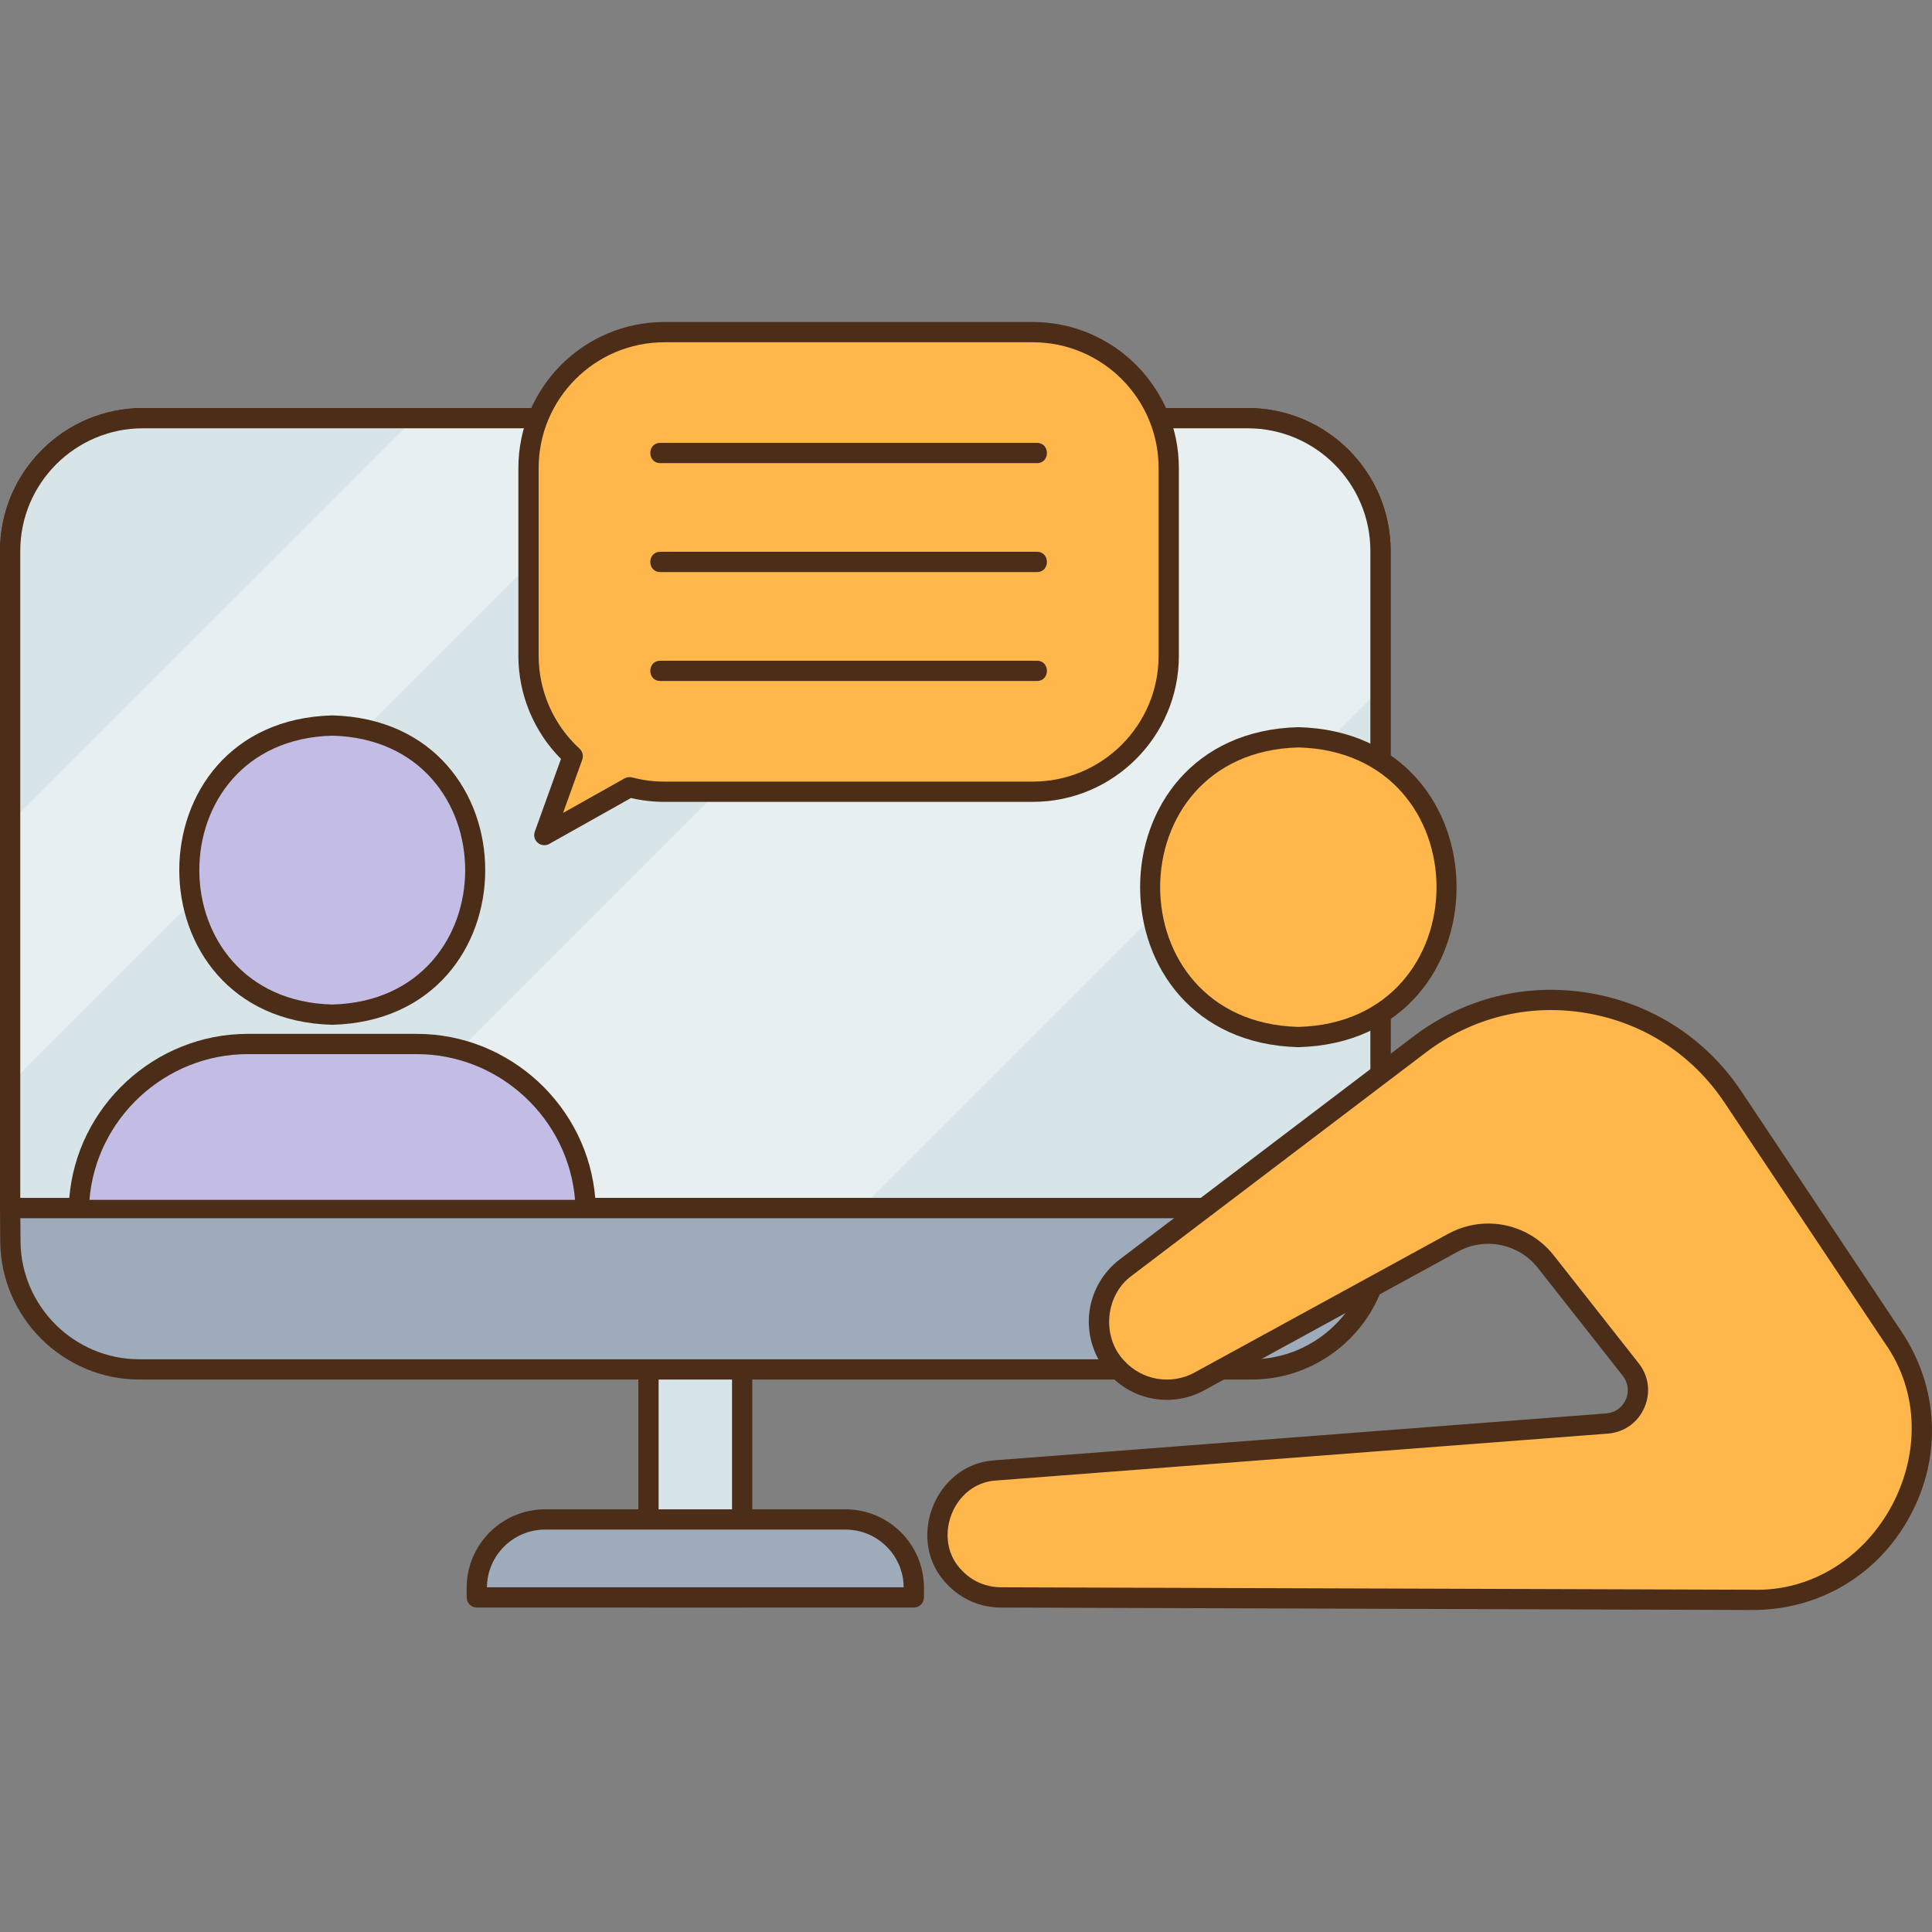 <svg width="512" height="512" viewBox="0 0 512 512" fill="none" xmlns="http://www.w3.org/2000/svg">
<rect x="0" y="0" width="512" height="512" fill="#808080" stroke="none"/>
<g clip-path="url(#clip0_183_306)">
<g clip-path="url(#clip1_183_306)">
<path d="M171.856 110.818H196.677V423.328H171.856V110.818Z" fill="#D7E5E8"/>
<path d="M196.678 426.013H171.856C171.144 426.013 170.461 425.73 169.957 425.227C169.454 424.723 169.171 424.041 169.171 423.329V110.818C169.171 110.105 169.454 109.423 169.957 108.919C170.461 108.416 171.144 108.133 171.856 108.133H196.678C197.39 108.133 198.073 108.416 198.576 108.919C199.079 109.423 199.362 110.105 199.362 110.818V423.328C199.362 423.68 199.293 424.029 199.158 424.355C199.023 424.681 198.826 424.977 198.576 425.227C198.327 425.476 198.031 425.674 197.705 425.809C197.379 425.944 197.03 426.013 196.678 426.013ZM174.54 420.643H193.992V113.503H174.54V420.643Z" fill="#4C2D18"/>
<path d="M242.172 423.327H126.362C125.278 412.505 133.348 402.597 144.455 402.671H224.079C235.176 402.597 243.266 412.506 242.172 423.327Z" fill="#9DABBA"/>
<path d="M242.172 426.013H126.362C125.65 426.013 124.967 425.73 124.463 425.226C123.96 424.723 123.677 424.04 123.677 423.328V420.766C123.677 409.309 132.998 399.987 144.455 399.987H224.08C235.537 399.987 244.858 409.309 244.858 420.766V423.328C244.858 424.04 244.574 424.723 244.071 425.226C243.567 425.73 242.884 426.012 242.172 426.013ZM129.046 420.642H239.487C239.421 412.203 232.534 405.357 224.079 405.357H144.454C135.999 405.357 129.112 412.203 129.046 420.642Z" fill="#4C2D18"/>
<path d="M330.656 110.818H37.878C18.441 110.818 2.685 126.575 2.685 146.011V320.163H365.848V146.011C365.848 126.574 350.092 110.818 330.656 110.818Z" fill="#D7E5E8"/>
<path d="M365.848 322.847H2.685C1.973 322.847 1.29 322.564 0.786 322.06C0.283 321.557 0 320.874 0 320.162L0 146.011C0 125.125 16.992 108.133 37.878 108.133H330.656C351.541 108.133 368.533 125.124 368.533 146.011V320.162C368.533 320.515 368.464 320.864 368.329 321.189C368.194 321.515 367.996 321.811 367.747 322.061C367.497 322.31 367.201 322.508 366.875 322.643C366.549 322.777 366.2 322.847 365.848 322.847ZM5.37 317.477H363.163V146.011C363.163 128.087 348.58 113.503 330.656 113.503H37.878C19.953 113.503 5.37 128.087 5.37 146.011V317.477Z" fill="#4C2D18"/>
<path d="M365.848 146.011V320.163H2.683V146.011C2.683 126.57 18.447 110.816 37.878 110.816H330.653C350.094 110.816 365.848 126.57 365.848 146.011Z" fill="#D7E5E8"/>
<path d="M179.022 110.816L164.89 124.949L70.57 219.279L2.683 287.166V218.043L109.899 110.816H179.022ZM365.848 146.011V182.554L228.249 320.163H79.871L289.207 110.816H330.653C350.094 110.816 365.848 126.57 365.848 146.011Z" fill="#E7EFF1"/>
<path d="M365.848 322.847H2.685C1.973 322.847 1.29 322.564 0.786 322.06C0.283 321.557 0 320.874 0 320.162L0 146.011C0 125.125 16.992 108.133 37.878 108.133H330.656C351.541 108.133 368.533 125.124 368.533 146.011V320.162C368.533 320.515 368.464 320.864 368.329 321.189C368.194 321.515 367.996 321.811 367.747 322.061C367.497 322.31 367.201 322.508 366.875 322.643C366.549 322.777 366.2 322.847 365.848 322.847ZM5.37 317.477H363.163V146.011C363.163 128.087 348.58 113.503 330.656 113.503H37.878C19.953 113.503 5.37 128.087 5.37 146.011V317.477Z" fill="#4C2D18"/>
<path d="M2.685 320.162H365.848C367.992 342.997 355.809 362.106 331.665 362.909H36.931C18.152 362.909 2.888 347.758 2.75 328.978L2.685 320.162Z" fill="#9DABBA"/>
<path d="M331.666 365.595H36.931C16.752 365.595 0.214 349.177 0.064 328.998L-4.5601e-05 320.183C-0.003 319.828 0.065 319.477 0.199 319.149C0.332 318.821 0.53 318.522 0.779 318.271C1.029 318.019 1.326 317.82 1.653 317.684C1.98 317.547 2.331 317.477 2.686 317.478H365.849C366.201 317.478 366.55 317.547 366.876 317.682C367.202 317.817 367.498 318.015 367.747 318.264C367.996 318.513 368.194 318.809 368.329 319.135C368.464 319.461 368.533 319.81 368.533 320.162V328.726C368.533 349.056 351.993 365.595 331.666 365.595ZM5.389 322.847L5.434 328.958C5.561 346.199 19.691 360.223 36.931 360.223H331.666C349.034 360.223 363.163 346.093 363.163 328.725V322.846H5.389V322.847Z" fill="#4C2D18"/>
<path d="M21.013 317.97C22.79 294.865 42.1 276.671 65.66 276.671H110.441C134 276.671 153.311 294.865 155.088 317.97" fill="#C3BDE6"/>
<path d="M155.086 320.654C154.41 320.653 153.759 320.397 153.264 319.937C152.768 319.478 152.464 318.849 152.411 318.175C150.738 296.406 132.301 279.355 110.441 279.355H65.661C43.8 279.355 25.365 296.406 23.69 318.175C23.576 319.653 22.278 320.741 20.807 320.646C20.455 320.619 20.113 320.523 19.798 320.363C19.484 320.204 19.204 319.984 18.974 319.716C18.745 319.448 18.57 319.138 18.461 318.803C18.351 318.467 18.309 318.114 18.336 317.762C20.224 293.214 41.012 273.983 65.661 273.983H110.442C135.09 273.983 155.878 293.213 157.767 317.762C157.795 318.132 157.747 318.503 157.625 318.852C157.503 319.202 157.31 319.522 157.058 319.794C156.807 320.066 156.501 320.282 156.162 320.43C155.823 320.578 155.456 320.654 155.086 320.654Z" fill="#4C2D18"/>
<path d="M49.74 230.584C51.023 281.113 125.086 281.103 126.361 230.583C125.079 180.056 51.016 180.067 49.74 230.584Z" fill="#C3BDE6"/>
<path d="M88.05 271.581C33.992 270.16 34.004 191.002 88.051 189.589C142.109 191.01 142.098 270.168 88.05 271.581ZM88.05 194.959C41.074 196.193 41.084 264.984 88.051 266.21C135.028 264.976 135.019 196.186 88.05 194.959Z" fill="#4C2D18"/>
<path d="M383.79 235.111C382.459 287.495 305.676 287.485 304.354 235.11C305.684 182.726 382.467 182.737 383.79 235.111Z" fill="#FFB74C"/>
<path d="M344.071 277.512C288.157 276.042 288.168 194.169 344.072 192.707C399.986 194.177 399.975 276.051 344.071 277.512ZM344.071 198.077C295.239 199.36 295.249 270.867 344.072 272.142C392.905 270.859 392.895 199.353 344.071 198.077Z" fill="#4C2D18"/>
<path d="M376.245 276.775L298.348 335.901C289.893 342.319 288.787 354.617 295.962 362.44C298.686 365.41 302.326 367.381 306.301 368.039C310.277 368.698 314.358 368.005 317.894 366.071L385.057 329.338C393.388 324.781 403.792 326.908 409.666 334.369L432.156 362.934C436.511 368.465 432.986 376.621 425.973 377.24L263.77 389.676C255.204 390.431 248.58 397.511 248.394 406.108C248.191 415.537 255.759 423.299 265.19 423.334L464.257 423.982C500.095 424.113 521.558 384.186 501.68 354.366L459.275 290.755C440.8 263.036 402.779 256.636 376.245 276.775Z" fill="#FFB74C"/>
<path d="M264.817 426.012C259.668 425.902 254.865 423.817 251.258 420.118C239.748 408.828 247.418 388.059 263.535 387.002L425.739 374.566C428.034 374.363 429.95 372.98 430.865 370.865C431.78 368.75 431.474 366.406 430.049 364.594L407.559 336.029C405.113 332.907 401.636 330.756 397.75 329.962C393.864 329.167 389.822 329.781 386.347 331.693L319.183 368.426C315.123 370.655 310.432 371.456 305.862 370.7C301.293 369.943 297.11 367.674 293.984 364.255C292.039 362.13 290.558 359.623 289.635 356.894C288.711 354.165 288.366 351.273 288.621 348.404C288.882 345.535 289.737 342.751 291.133 340.231C292.528 337.71 294.433 335.508 296.726 333.764L374.623 274.636C388.052 264.442 404.6 260.372 421.227 263.17C437.852 265.968 452.158 275.236 461.51 289.263L503.914 352.875C513.809 367.719 514.673 385.961 506.228 401.674C497.781 417.389 482.088 426.73 464.249 426.666L265.182 426.017C265.061 426.016 264.939 426.014 264.817 426.012ZM394.884 324.254C398.15 324.325 401.359 325.12 404.28 326.582C407.201 328.044 409.761 330.136 411.775 332.707L434.265 361.272C436.93 364.657 437.502 369.04 435.792 372.994C434.083 376.948 430.5 379.534 426.21 379.913L264.006 392.349C252.378 393.001 246.755 408.313 255.102 416.368C257.778 419.112 261.348 420.6 265.2 420.647L464.267 421.295C497.169 422.364 518.484 382.701 499.446 355.853L457.041 292.242C448.52 279.459 435.485 271.014 420.336 268.463C405.185 265.911 390.106 269.624 377.869 278.912L299.972 338.039C292.848 343.181 291.849 354.293 297.942 360.624C300.256 363.156 303.355 364.838 306.74 365.398C310.125 365.959 313.6 365.365 316.607 363.714L383.77 326.981C387.172 325.113 391.004 324.172 394.884 324.254Z" fill="#4C2D18"/>
<path d="M309.724 124.029V173.807C309.724 193.693 293.601 209.816 273.715 209.816H176.07C172.873 209.816 169.781 209.404 166.835 208.619L144.253 221.302L151.78 200.395C144.577 193.807 140.061 184.337 140.061 173.807V124.029C140.061 104.142 156.184 88.019 176.07 88.019H273.715C293.601 88.019 309.724 104.142 309.724 124.029Z" fill="#FFB74C"/>
<path d="M144.254 223.985C143.823 223.986 143.398 223.883 143.015 223.684C142.633 223.486 142.303 223.198 142.055 222.845C141.808 222.493 141.648 222.086 141.591 221.658C141.534 221.231 141.581 220.796 141.727 220.391L148.665 201.124C141.47 193.893 137.376 184.038 137.376 173.805V124.028C137.376 102.692 154.733 85.334 176.07 85.334H273.715C295.051 85.334 312.409 102.692 312.409 124.028V173.806C312.409 195.143 295.05 212.5 273.715 212.5H176.07C173.067 212.5 170.096 212.158 167.219 211.481L145.568 223.641C145.157 223.872 144.704 223.985 144.254 223.985ZM176.07 90.704C157.695 90.704 142.745 105.654 142.745 124.029V173.807C142.751 178.436 143.718 183.014 145.585 187.25C147.453 191.486 150.179 195.288 153.593 198.415C153.983 198.773 154.26 199.238 154.387 199.752C154.513 200.266 154.485 200.807 154.306 201.305L149.219 215.433L165.52 206.279C166.13 205.937 166.849 205.846 167.525 206.025C170.313 206.763 173.186 207.135 176.07 207.132H273.715C292.09 207.132 307.039 192.182 307.039 173.807V124.028C307.039 105.653 292.09 90.703 273.715 90.703L176.07 90.704Z" fill="#4C2D18"/>
<path d="M274.814 122.736H174.97C171.458 122.719 171.46 117.38 174.97 117.365H274.814C278.326 117.381 278.324 122.72 274.814 122.736ZM274.814 151.603H174.97C171.458 151.587 171.46 146.248 174.97 146.232H274.814C278.326 146.249 278.324 151.588 274.814 151.603ZM274.814 180.469H174.97C171.458 180.453 171.46 175.114 174.97 175.099H274.814C278.326 175.115 278.324 180.454 274.814 180.469Z" fill="#4C2D18"/>
</g>
</g>
<defs>
<clipPath id="clip0_183_306">
<rect width="512" height="512" fill="white"/>
</clipPath>
<clipPath id="clip1_183_306">
<rect width="512" height="512" fill="white"/>
</clipPath>
</defs>
</svg>
